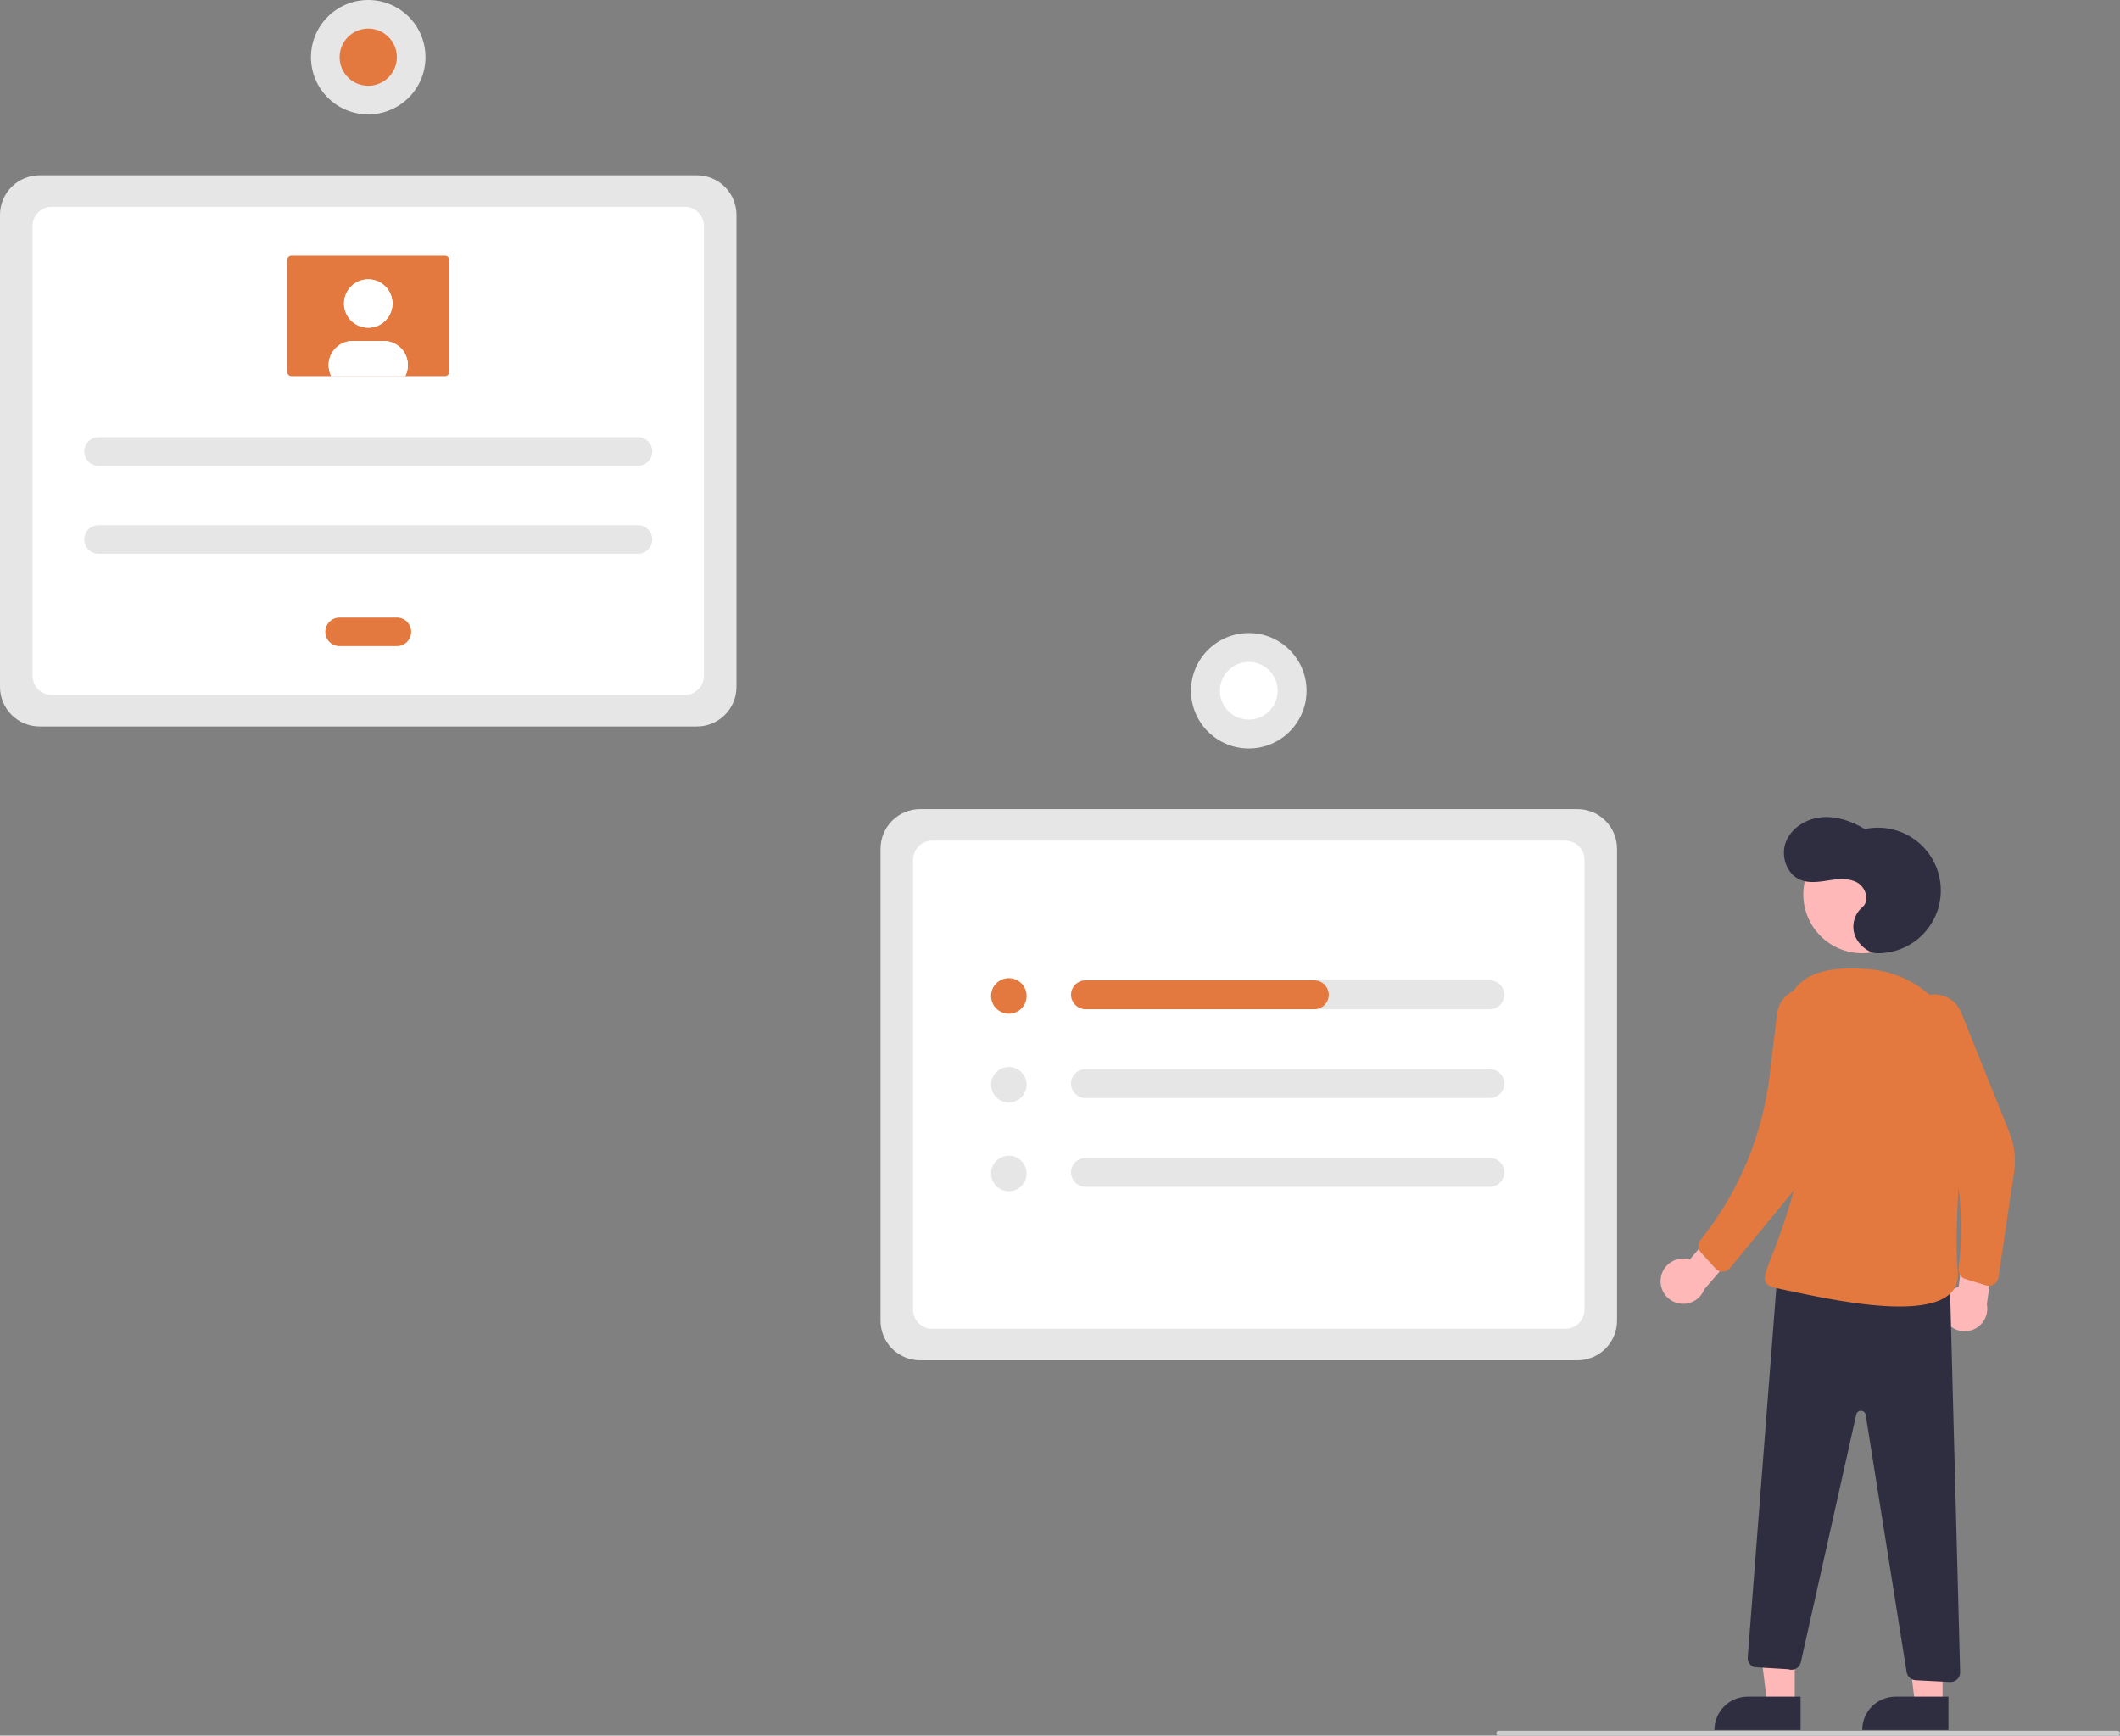<svg width="419" height="343" viewBox="0 0 419 343" fill="none" xmlns="http://www.w3.org/2000/svg">
<rect x="0" y="0" width="419" height="343" fill="#808080" stroke="none"/>
<g clip-path="url(#clip0)">
<path d="M311.766 268.83H181.852C179.777 268.828 177.789 268.004 176.322 266.539C174.856 265.074 174.031 263.088 174.028 261.016V167.715C174.031 165.643 174.856 163.656 176.322 162.191C177.789 160.726 179.777 159.902 181.852 159.9H311.766C313.84 159.902 315.828 160.726 317.295 162.191C318.762 163.656 319.587 165.643 319.589 167.715V261.016C319.587 263.088 318.762 265.074 317.295 266.539C315.828 268.004 313.84 268.828 311.766 268.83V268.83Z" fill="#E6E6E6"/>
<path d="M184.253 262.601H309.364C310.37 262.601 311.335 262.202 312.046 261.491C312.758 260.781 313.157 259.817 313.157 258.812V169.918C313.157 168.913 312.758 167.95 312.046 167.239C311.335 166.529 310.37 166.129 309.364 166.129H184.253C183.247 166.129 182.282 166.529 181.571 167.239C180.859 167.95 180.46 168.913 180.46 169.918V258.812C180.46 259.817 180.859 260.781 181.571 261.491C182.282 262.202 183.247 262.601 184.253 262.601Z" fill="white"/>
<path d="M137.737 143.572H7.823C5.749 143.57 3.761 142.746 2.294 141.281C0.827 139.816 0.002 137.83 0 135.758V42.457C0.002 40.385 0.827 38.399 2.294 36.934C3.761 35.469 5.749 34.645 7.823 34.642H137.737C139.811 34.645 141.8 35.469 143.267 36.934C144.733 38.399 145.558 40.385 145.561 42.457V135.758C145.558 137.83 144.733 139.816 143.267 141.281C141.8 142.746 139.811 143.57 137.737 143.572V143.572Z" fill="#E6E6E6"/>
<path d="M10.225 137.343H135.336C136.342 137.343 137.307 136.944 138.018 136.233C138.729 135.523 139.129 134.559 139.129 133.554V44.66C139.129 43.655 138.729 42.692 138.018 41.981C137.307 41.271 136.342 40.871 135.336 40.871H10.225C9.219 40.871 8.254 41.271 7.543 41.981C6.831 42.692 6.432 43.655 6.432 44.66V133.554C6.432 134.559 6.831 135.523 7.543 136.233C8.254 136.944 9.219 137.343 10.225 137.343Z" fill="white"/>
<path d="M294.451 193.75H214.535C214.16 193.75 213.789 193.824 213.442 193.967C213.096 194.111 212.781 194.321 212.516 194.585C212.251 194.85 212.041 195.164 211.898 195.51C211.754 195.856 211.68 196.227 211.68 196.601C211.68 196.976 211.754 197.347 211.898 197.692C212.041 198.038 212.251 198.353 212.516 198.617C212.781 198.882 213.096 199.092 213.442 199.235C213.789 199.379 214.16 199.452 214.535 199.452H294.451C295.208 199.452 295.934 199.152 296.469 198.617C297.005 198.083 297.305 197.358 297.305 196.601C297.305 195.845 297.005 195.12 296.469 194.585C295.934 194.051 295.208 193.75 294.451 193.75V193.75Z" fill="#E6E6E6"/>
<path d="M214.535 211.295C214.16 211.295 213.789 211.369 213.442 211.512C213.096 211.655 212.781 211.865 212.516 212.13C212.251 212.395 212.041 212.709 211.898 213.055C211.754 213.401 211.68 213.771 211.68 214.146C211.68 214.52 211.754 214.891 211.898 215.237C212.041 215.583 212.251 215.897 212.516 216.162C212.781 216.427 213.096 216.637 213.442 216.78C213.789 216.923 214.16 216.997 214.535 216.997H294.451C295.208 216.997 295.934 216.696 296.469 216.162C297.005 215.627 297.305 214.902 297.305 214.146C297.305 213.39 297.005 212.665 296.469 212.13C295.934 211.595 295.208 211.295 294.451 211.295H214.535Z" fill="#E6E6E6"/>
<path d="M214.535 228.839C213.778 228.839 213.052 229.14 212.516 229.674C211.981 230.209 211.68 230.934 211.68 231.69C211.68 232.446 211.981 233.172 212.516 233.706C213.052 234.241 213.778 234.541 214.535 234.541H294.451C295.208 234.541 295.934 234.241 296.469 233.706C297.005 233.172 297.305 232.446 297.305 231.69C297.305 230.934 297.005 230.209 296.469 229.674C295.934 229.14 295.208 228.839 294.451 228.839H214.535Z" fill="#E6E6E6"/>
<path d="M199.386 200.33C201.326 200.33 202.898 198.759 202.898 196.821C202.898 194.883 201.326 193.312 199.386 193.312C197.446 193.312 195.873 194.883 195.873 196.821C195.873 198.759 197.446 200.33 199.386 200.33Z" fill="#E3793F"/>
<path d="M199.386 217.874C201.326 217.874 202.898 216.303 202.898 214.365C202.898 212.427 201.326 210.856 199.386 210.856C197.446 210.856 195.873 212.427 195.873 214.365C195.873 216.303 197.446 217.874 199.386 217.874Z" fill="#E6E6E6"/>
<path d="M199.386 235.419C201.326 235.419 202.898 233.848 202.898 231.91C202.898 229.972 201.326 228.401 199.386 228.401C197.446 228.401 195.873 229.972 195.873 231.91C195.873 233.848 197.446 235.419 199.386 235.419Z" fill="#E6E6E6"/>
<path d="M262.616 196.601C262.616 196.976 262.542 197.346 262.399 197.692C262.256 198.038 262.045 198.353 261.78 198.617C261.515 198.882 261.201 199.092 260.854 199.235C260.508 199.379 260.137 199.452 259.762 199.452H214.638C213.933 199.463 213.247 199.218 212.709 198.764C212.17 198.31 211.813 197.676 211.705 196.98C211.652 196.578 211.685 196.168 211.803 195.779C211.921 195.391 212.12 195.031 212.388 194.726C212.656 194.42 212.986 194.175 213.356 194.007C213.726 193.838 214.128 193.751 214.535 193.75H259.762C260.519 193.75 261.245 194.051 261.78 194.585C262.316 195.12 262.616 195.845 262.616 196.601V196.601Z" fill="#E3793F"/>
<path d="M246.809 147.916C253.114 147.916 258.225 142.81 258.225 136.512C258.225 130.213 253.114 125.108 246.809 125.108C240.503 125.108 235.392 130.213 235.392 136.512C235.392 142.81 240.503 147.916 246.809 147.916Z" fill="#E6E6E6"/>
<path d="M252.443 137.425C252.948 134.317 250.835 131.388 247.723 130.883C244.611 130.379 241.679 132.49 241.174 135.598C240.669 138.707 242.782 141.635 245.894 142.14C249.006 142.644 251.938 140.533 252.443 137.425Z" fill="white"/>
<path d="M19.473 86.398C18.723 86.398 18.004 86.696 17.473 87.226C16.943 87.756 16.645 88.474 16.645 89.224C16.645 89.973 16.943 90.692 17.473 91.221C18.004 91.751 18.723 92.049 19.473 92.049H126.087C126.838 92.049 127.557 91.751 128.087 91.221C128.618 90.692 128.916 89.973 128.916 89.224C128.916 88.474 128.618 87.756 128.087 87.226C127.557 86.696 126.838 86.398 126.087 86.398H19.473Z" fill="#E6E6E6"/>
<path d="M19.473 103.785C18.723 103.785 18.004 104.083 17.473 104.613C16.943 105.143 16.645 105.861 16.645 106.611C16.645 107.36 16.943 108.079 17.473 108.608C18.004 109.138 18.723 109.436 19.473 109.436H126.087C126.838 109.436 127.557 109.138 128.087 108.608C128.618 108.079 128.916 107.36 128.916 106.611C128.916 105.861 128.618 105.143 128.087 104.613C127.557 104.083 126.838 103.785 126.087 103.785H19.473Z" fill="#E6E6E6"/>
<path d="M67.123 122.042C66.373 122.042 65.654 122.339 65.123 122.869C64.593 123.399 64.295 124.118 64.295 124.867C64.295 125.616 64.593 126.335 65.123 126.865C65.654 127.395 66.373 127.692 67.123 127.692H78.437C79.188 127.692 79.907 127.395 80.437 126.865C80.968 126.335 81.266 125.616 81.266 124.867C81.266 124.118 80.968 123.399 80.437 122.869C79.907 122.339 79.188 122.042 78.437 122.042H67.123Z" fill="#E3793F"/>
<path d="M57.619 50.522C57.389 50.522 57.167 50.614 57.004 50.777C56.841 50.94 56.749 51.161 56.749 51.392V73.46C56.749 73.69 56.841 73.911 57.004 74.074C57.167 74.237 57.389 74.329 57.619 74.329H87.941C88.172 74.329 88.393 74.237 88.556 74.074C88.719 73.911 88.811 73.69 88.811 73.46V51.392C88.811 51.161 88.719 50.94 88.556 50.777C88.393 50.614 88.172 50.522 87.941 50.522L57.619 50.522Z" fill="#E3793F"/>
<path d="M72.78 64.766C75.424 64.766 77.567 62.626 77.567 59.985C77.567 57.344 75.424 55.204 72.78 55.204C70.137 55.204 67.994 57.344 67.994 59.985C67.994 62.626 70.137 64.766 72.78 64.766Z" fill="white"/>
<path d="M80.613 72.156C80.615 72.912 80.436 73.657 80.091 74.329H65.47C65.097 73.6 64.918 72.788 64.95 71.97C64.982 71.152 65.223 70.356 65.651 69.658C66.079 68.96 66.679 68.384 67.394 67.984C68.109 67.584 68.915 67.374 69.734 67.374H75.826C77.095 67.374 78.312 67.876 79.21 68.772C80.108 69.668 80.613 70.883 80.613 72.15V72.156Z" fill="white"/>
<path d="M72.78 64.766C75.424 64.766 77.567 62.626 77.567 59.985C77.567 57.344 75.424 55.204 72.78 55.204C70.137 55.204 67.994 57.344 67.994 59.985C67.994 62.626 70.137 64.766 72.78 64.766Z" fill="white"/>
<path d="M80.613 72.156C80.615 72.912 80.436 73.657 80.091 74.329H65.47C65.097 73.6 64.918 72.788 64.95 71.97C64.982 71.152 65.223 70.356 65.651 69.658C66.079 68.96 66.679 68.384 67.394 67.984C68.109 67.584 68.915 67.374 69.734 67.374H75.826C77.095 67.374 78.312 67.876 79.21 68.772C80.108 69.668 80.613 70.883 80.613 72.15V72.156Z" fill="white"/>
<path d="M72.78 22.603C79.029 22.603 84.094 17.543 84.094 11.302C84.094 5.06 79.029 0 72.78 0C66.532 0 61.466 5.06 61.466 11.302C61.466 17.543 66.532 22.603 72.78 22.603Z" fill="#E6E6E6"/>
<path d="M72.78 16.952C75.904 16.952 78.437 14.422 78.437 11.302C78.437 8.181 75.904 5.651 72.78 5.651C69.656 5.651 67.123 8.181 67.123 11.302C67.123 14.422 69.656 16.952 72.78 16.952Z" fill="#E3793F"/>
<path d="M354.712 336.85L349.292 336.85L346.714 315.965L354.714 315.966L354.712 336.85Z" fill="#FFB8B8"/>
<path d="M345.42 335.303H355.874V341.877H338.838C338.838 341.014 339.008 340.159 339.339 339.361C339.67 338.564 340.155 337.839 340.766 337.228C341.377 336.618 342.102 336.133 342.901 335.803C343.7 335.473 344.555 335.303 345.42 335.303V335.303Z" fill="#2F2E41"/>
<path d="M383.929 336.85L378.509 336.85L375.931 315.965L383.931 315.966L383.929 336.85Z" fill="#FFB8B8"/>
<path d="M374.637 335.303H385.091V341.877H368.055C368.055 341.014 368.225 340.159 368.556 339.361C368.887 338.564 369.372 337.839 369.983 337.228C370.594 336.618 371.32 336.133 372.118 335.803C372.917 335.473 373.773 335.303 374.637 335.303V335.303Z" fill="#2F2E41"/>
<path d="M368.055 188.385C374.486 188.385 379.7 183.177 379.7 176.753C379.7 170.329 374.486 165.121 368.055 165.121C361.623 165.121 356.409 170.329 356.409 176.753C356.409 183.177 361.623 188.385 368.055 188.385Z" fill="#FFB8B8"/>
<path d="M328.235 252.615C328.316 251.971 328.538 251.352 328.885 250.803C329.231 250.254 329.694 249.787 330.241 249.436C330.787 249.084 331.404 248.857 332.049 248.77C332.693 248.683 333.348 248.737 333.969 248.931L340.477 241.138L346.182 243.933L336.837 254.809C336.443 255.829 335.688 256.669 334.716 257.17C333.743 257.672 332.62 257.799 331.56 257.528C330.5 257.258 329.576 256.608 328.963 255.703C328.35 254.797 328.091 253.698 328.235 252.615V252.615Z" fill="#FFB8B8"/>
<path d="M384.247 260.496C383.97 259.909 383.825 259.269 383.822 258.619C383.819 257.97 383.959 257.328 384.232 256.739C384.505 256.149 384.903 255.627 385.4 255.208C385.897 254.789 386.479 254.484 387.107 254.315L388.413 244.251L394.73 243.552L392.685 257.739C392.9 258.81 392.714 259.924 392.163 260.868C391.611 261.812 390.732 262.521 389.692 262.861C388.652 263.201 387.523 263.148 386.52 262.712C385.516 262.277 384.708 261.488 384.247 260.497L384.247 260.496Z" fill="#FFB8B8"/>
<path d="M377.787 198.724C378.406 197.93 379.224 197.313 380.158 196.935C381.093 196.558 382.11 196.433 383.108 196.574C384.106 196.715 385.049 197.116 385.842 197.737C386.635 198.358 387.25 199.177 387.625 200.112L397.17 223.906C398.146 226.338 398.457 228.985 398.072 231.576L394.962 252.49C394.922 252.759 394.824 253.017 394.675 253.246C394.526 253.474 394.329 253.668 394.098 253.814C393.867 253.959 393.607 254.053 393.337 254.089C393.066 254.125 392.791 254.102 392.53 254.022L388.433 252.766C388.009 252.636 387.644 252.361 387.402 251.99C387.159 251.619 387.055 251.174 387.107 250.734C388.552 238.422 386.642 225.948 381.576 214.63L377.077 204.576C376.652 203.628 376.494 202.583 376.619 201.552C376.744 200.521 377.148 199.543 377.787 198.724V198.724Z" fill="#E3793F"/>
<path d="M370.89 188.385C372.643 188.423 374.383 188.09 375.998 187.408C377.613 186.725 379.064 185.71 380.258 184.427C381.452 183.145 382.36 181.624 382.924 179.966C383.487 178.308 383.693 176.55 383.528 174.806C383.362 173.063 382.83 171.374 381.964 169.851C381.099 168.328 379.921 167.006 378.507 165.97C377.094 164.934 375.477 164.209 373.763 163.842C372.049 163.475 370.276 163.474 368.562 163.84C366.001 162.287 363.023 161.242 360.039 161.507C357.055 161.773 354.104 163.543 352.988 166.32C351.872 169.098 353.071 172.759 355.846 173.887C357.625 174.611 359.633 174.26 361.532 173.968C363.43 173.676 365.501 173.486 367.153 174.464C368.806 175.443 369.548 178.066 368.069 179.29C367.284 179.964 366.724 180.861 366.463 181.861C366.202 182.861 366.252 183.917 366.606 184.888C367.35 186.809 369.38 188.352 370.89 188.385Z" fill="#2F2E41"/>
<path d="M385.339 252.155L387.404 330.461C387.411 330.722 387.364 330.982 387.266 331.224C387.167 331.466 387.02 331.685 386.833 331.867C386.646 332.05 386.423 332.191 386.178 332.284C385.934 332.376 385.673 332.417 385.412 332.403L378.607 332.056C378.173 332.034 377.759 331.864 377.436 331.574C377.112 331.283 376.899 330.891 376.83 330.462L368.736 279.601C368.702 279.384 368.592 279.185 368.427 279.039C368.261 278.894 368.05 278.81 367.829 278.803C367.609 278.797 367.393 278.867 367.218 279.002C367.044 279.137 366.922 279.328 366.874 279.544L355.918 328.513C355.86 328.775 355.746 329.021 355.585 329.236C355.424 329.45 355.219 329.629 354.984 329.758C354.749 329.888 354.489 329.966 354.222 329.988C353.954 330.01 353.685 329.975 353.432 329.885L346.678 329.473C346.288 329.334 345.953 329.071 345.726 328.725C345.499 328.378 345.393 327.966 345.422 327.553L351.317 251.414L385.339 252.155Z" fill="#2F2E41"/>
<path d="M388.653 214.962C389.793 203.096 381.058 192.362 369.154 191.518C364.025 191.154 356.062 191.024 353.437 197.74C345.53 217.969 359.372 217.478 354.603 235.005C349.833 252.531 345.621 253.536 352.165 254.802C358.709 256.067 388.136 263.538 386.928 251.202C386.185 243.619 387.517 226.799 388.653 214.962Z" fill="#E3793F"/>
<path d="M354.837 195.682C355.777 195.319 356.796 195.209 357.792 195.365C358.788 195.521 359.725 195.936 360.508 196.569C361.292 197.202 361.895 198.031 362.255 198.971C362.616 199.911 362.722 200.929 362.563 201.923L358.846 225.126C358.211 229.094 356.531 232.821 353.979 235.927L341.908 250.621C341.734 250.832 341.518 251.003 341.272 251.122C341.027 251.242 340.758 251.307 340.485 251.313C340.212 251.319 339.941 251.266 339.69 251.158C339.439 251.05 339.215 250.889 339.032 250.687L336.165 247.506C335.868 247.177 335.696 246.754 335.679 246.311C335.662 245.868 335.801 245.433 336.072 245.082L336.917 243.987C343.939 234.884 348.369 224.055 349.739 212.644L351.217 200.338C351.341 199.307 351.743 198.329 352.381 197.508C353.019 196.688 353.868 196.057 354.837 195.682V195.682Z" fill="#E3793F"/>
<path d="M418.526 343H296.198C296.072 343 295.952 342.95 295.863 342.861C295.774 342.772 295.724 342.652 295.724 342.526C295.724 342.401 295.774 342.28 295.863 342.191C295.952 342.103 296.072 342.053 296.198 342.053H418.526C418.652 342.053 418.772 342.103 418.861 342.191C418.95 342.28 419 342.401 419 342.526C419 342.652 418.95 342.772 418.861 342.861C418.772 342.95 418.652 343 418.526 343Z" fill="#CCCCCC"/>
</g>
<defs>
<clipPath id="clip0">
<rect width="419" height="343" fill="white"/>
</clipPath>
</defs>
</svg>
